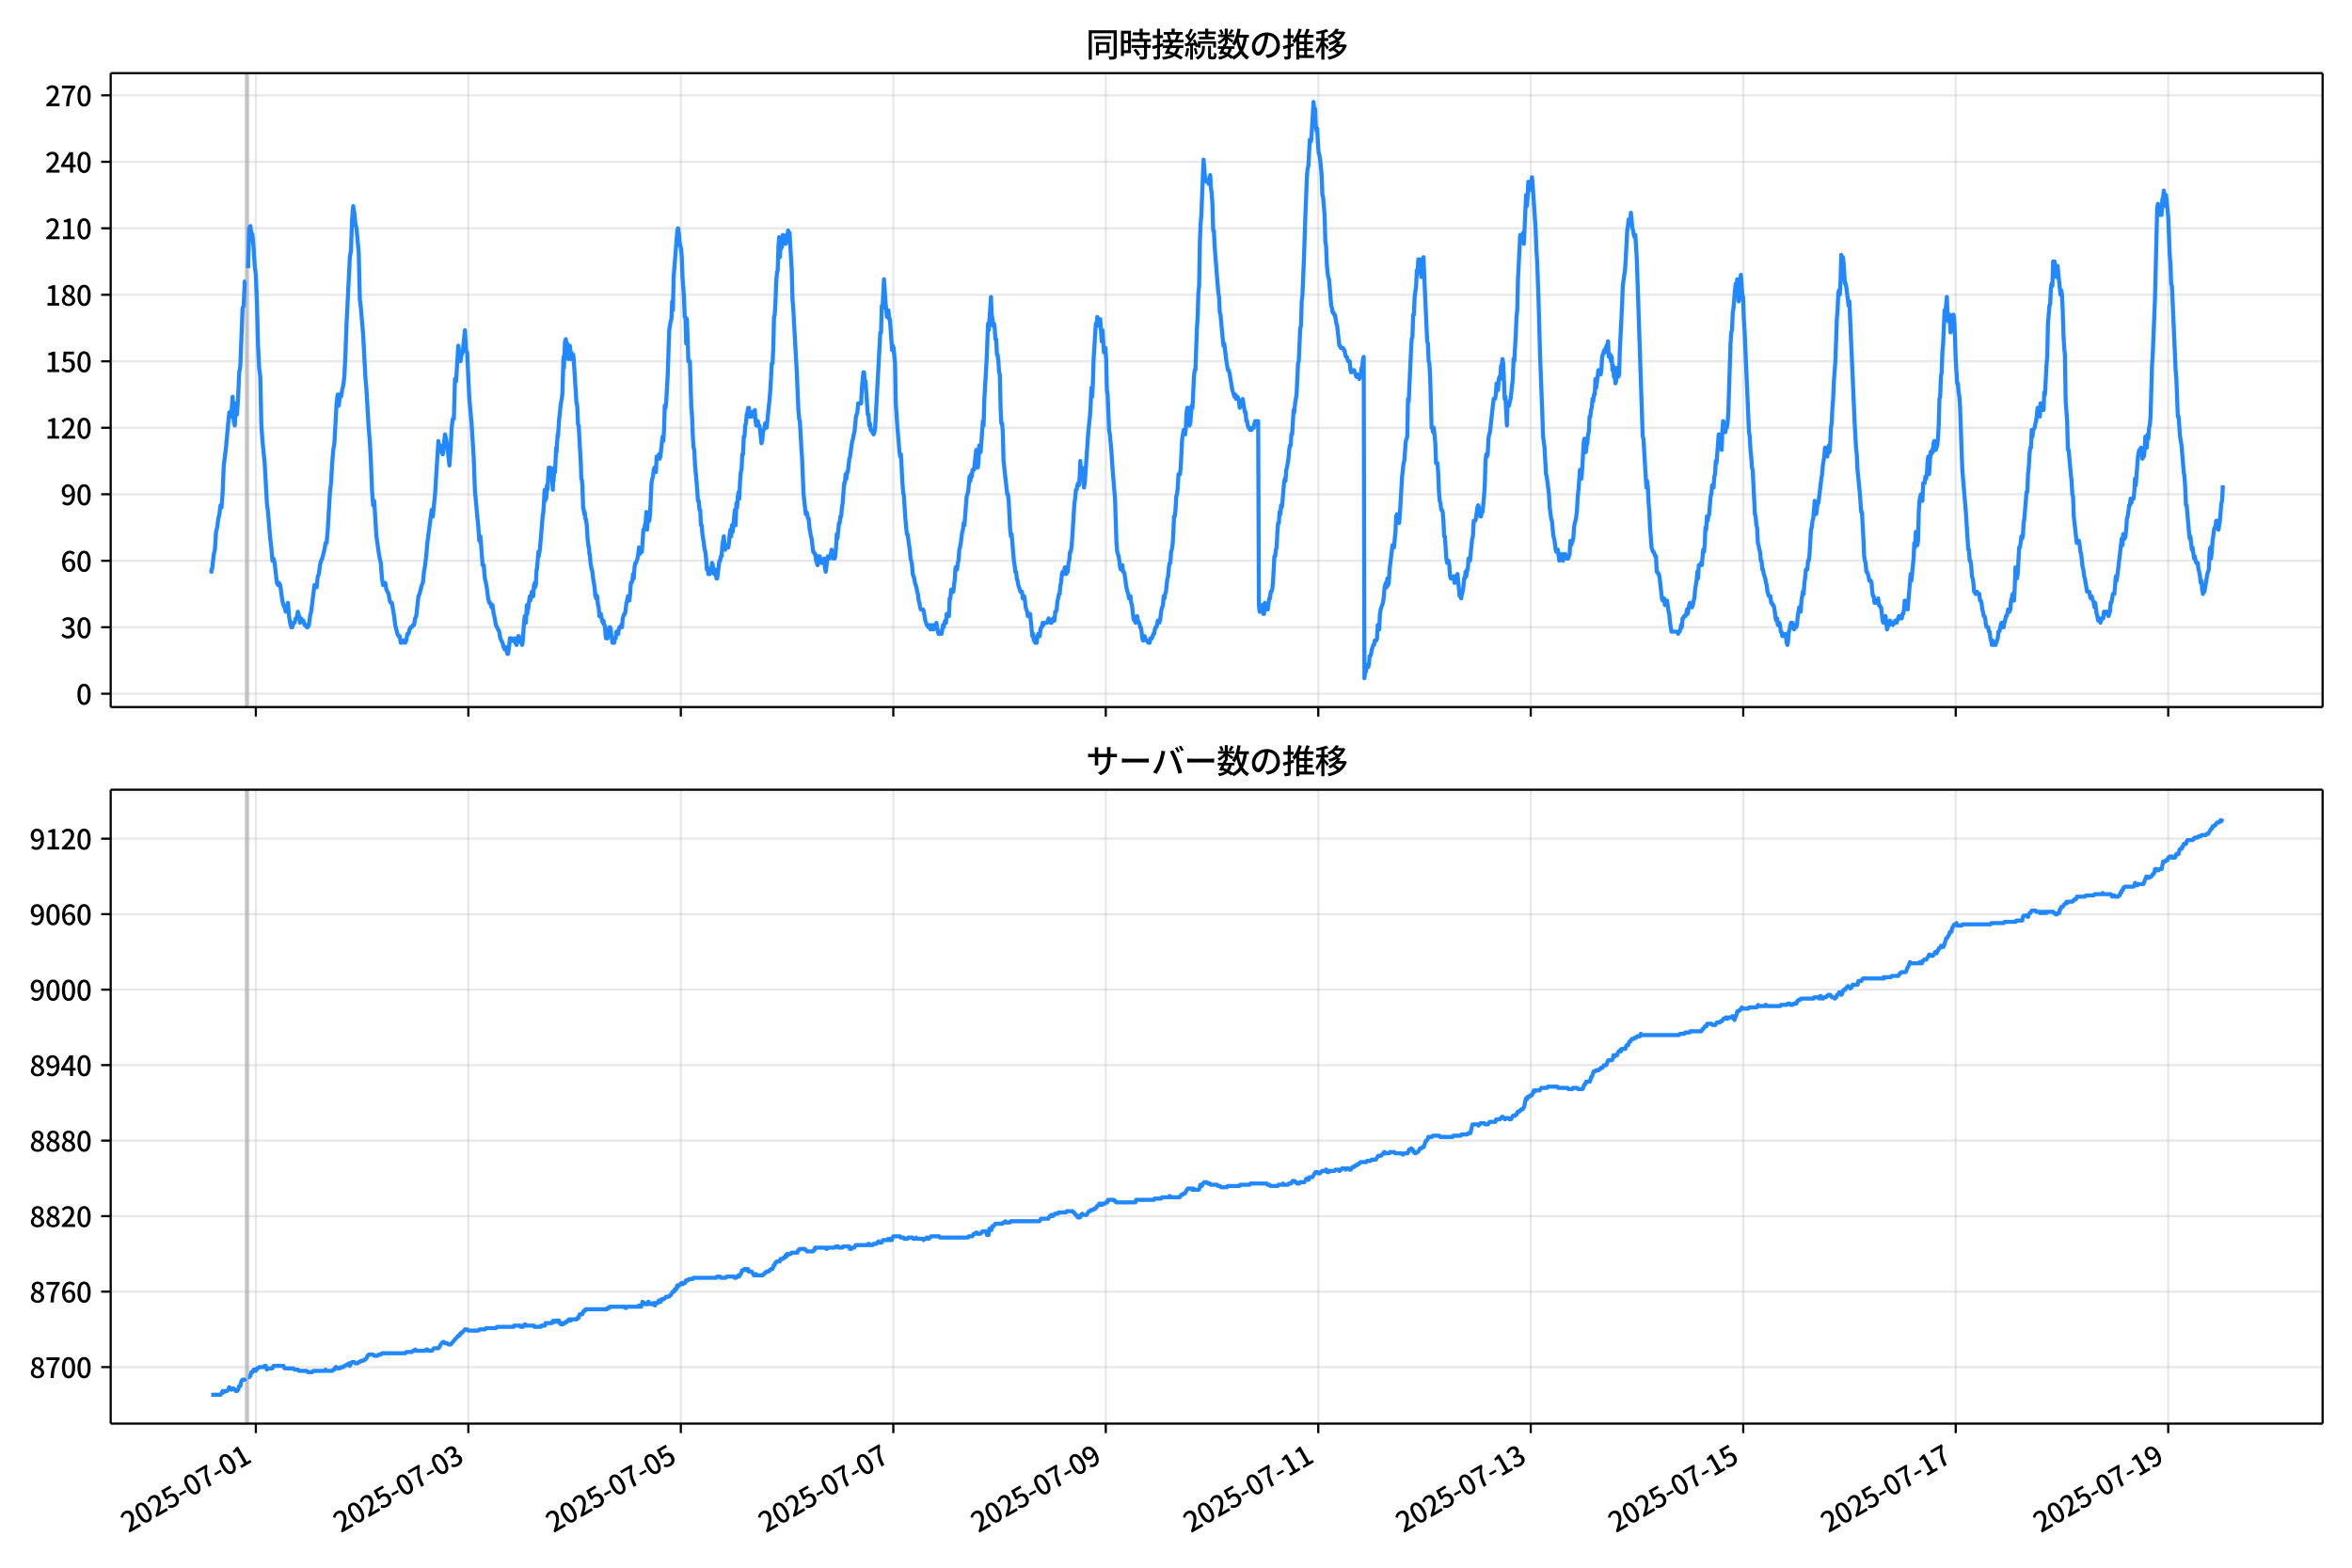 <!DOCTYPE svg  PUBLIC '-//W3C//DTD SVG 1.1//EN'  'http://www.w3.org/Graphics/SVG/1.1/DTD/svg11.dtd'>
<svg version="1.1" viewBox="0 0 864 576" xmlns="http://www.w3.org/2000/svg" xmlns:xlink="http://www.w3.org/1999/xlink">
 <defs>
  <style type="text/css">*{stroke-linejoin: round; stroke-linecap: butt}</style>
 </defs>
 <g id="aa">
  <g id="ab">
   <path d="m0 576h864v-576h-864z" fill="#fff"/>
  </g>
  <g id="ac">
   <g id="ad">
    <path d="m40.66 259.78h812.54v-232.9h-812.54z" fill="#fff"/>
   </g>
   <g id="ae">
    <path d="m90.328 259.78h.813v-232.9h-.813z" clip-path="url(#c)" fill="#808080" opacity=".3" stroke="#808080"/>
   </g>
   <g id="af">
    <g id="ag">
     <g id="ah">
      <path d="m93.987 259.78v-232.9" clip-path="url(#c)" fill="none" stroke="#b0b0b0" stroke-linecap="square" stroke-opacity=".3" stroke-width=".8"/>
     </g>
     <g id="ai">
      <defs>
       <path id="e" d="m0 0v3.5" stroke="#000" stroke-width=".8"/>
      </defs>
      <use x="93.987" y="259.778" stroke="#000000" stroke-width=".8" xlink:href="#e"/>
     </g>
    </g>
    <g id="aj">
     <g id="ak">
      <path d="m172.04 259.78v-232.9" clip-path="url(#c)" fill="none" stroke="#b0b0b0" stroke-linecap="square" stroke-opacity=".3" stroke-width=".8"/>
     </g>
     <g id="al">
      <use x="172.042" y="259.778" stroke="#000000" stroke-width=".8" xlink:href="#e"/>
     </g>
    </g>
    <g id="am">
     <g id="an">
      <path d="m250.1 259.78v-232.9" clip-path="url(#c)" fill="none" stroke="#b0b0b0" stroke-linecap="square" stroke-opacity=".3" stroke-width=".8"/>
     </g>
     <g id="ao">
      <use x="250.097" y="259.778" stroke="#000000" stroke-width=".8" xlink:href="#e"/>
     </g>
    </g>
    <g id="ap">
     <g id="aq">
      <path d="m328.15 259.78v-232.9" clip-path="url(#c)" fill="none" stroke="#b0b0b0" stroke-linecap="square" stroke-opacity=".3" stroke-width=".8"/>
     </g>
     <g id="ar">
      <use x="328.152" y="259.778" stroke="#000000" stroke-width=".8" xlink:href="#e"/>
     </g>
    </g>
    <g id="as">
     <g id="at">
      <path d="m406.21 259.78v-232.9" clip-path="url(#c)" fill="none" stroke="#b0b0b0" stroke-linecap="square" stroke-opacity=".3" stroke-width=".8"/>
     </g>
     <g id="au">
      <use x="406.207" y="259.778" stroke="#000000" stroke-width=".8" xlink:href="#e"/>
     </g>
    </g>
    <g id="av">
     <g id="aw">
      <path d="m484.26 259.78v-232.9" clip-path="url(#c)" fill="none" stroke="#b0b0b0" stroke-linecap="square" stroke-opacity=".3" stroke-width=".8"/>
     </g>
     <g id="ax">
      <use x="484.262" y="259.778" stroke="#000000" stroke-width=".8" xlink:href="#e"/>
     </g>
    </g>
    <g id="ay">
     <g id="az">
      <path d="m562.32 259.78v-232.9" clip-path="url(#c)" fill="none" stroke="#b0b0b0" stroke-linecap="square" stroke-opacity=".3" stroke-width=".8"/>
     </g>
     <g id="ba">
      <use x="562.317" y="259.778" stroke="#000000" stroke-width=".8" xlink:href="#e"/>
     </g>
    </g>
    <g id="bb">
     <g id="bc">
      <path d="m640.37 259.78v-232.9" clip-path="url(#c)" fill="none" stroke="#b0b0b0" stroke-linecap="square" stroke-opacity=".3" stroke-width=".8"/>
     </g>
     <g id="bd">
      <use x="640.372" y="259.778" stroke="#000000" stroke-width=".8" xlink:href="#e"/>
     </g>
    </g>
    <g id="be">
     <g id="bf">
      <path d="m718.43 259.78v-232.9" clip-path="url(#c)" fill="none" stroke="#b0b0b0" stroke-linecap="square" stroke-opacity=".3" stroke-width=".8"/>
     </g>
     <g id="bg">
      <use x="718.427" y="259.778" stroke="#000000" stroke-width=".8" xlink:href="#e"/>
     </g>
    </g>
    <g id="bh">
     <g id="bi">
      <path d="m796.48 259.78v-232.9" clip-path="url(#c)" fill="none" stroke="#b0b0b0" stroke-linecap="square" stroke-opacity=".3" stroke-width=".8"/>
     </g>
     <g id="bj">
      <use x="796.482" y="259.778" stroke="#000000" stroke-width=".8" xlink:href="#e"/>
     </g>
    </g>
   </g>
   <g id="bk">
    <g id="bl">
     <g id="bm">
      <path d="m40.66 254.89h812.54" clip-path="url(#c)" fill="none" stroke="#b0b0b0" stroke-linecap="square" stroke-opacity=".3" stroke-width=".8"/>
     </g>
     <g id="bn">
      <defs>
       <path id="g" d="m0 0h-3.5" stroke="#000" stroke-width=".8"/>
      </defs>
      <use x="40.66" y="254.892" stroke="#000000" stroke-width=".8" xlink:href="#g"/>
     </g>
     <g id="bo">
      <!-- 0 -->
      <g transform="translate(27.96 258.88) scale(.1 -.1)">
       <defs>
        <path id="a" transform="scale(.016)" d="m1830-90q-460 0-806 275-346 276-535 823-188 547-188 1366 0 820 188 1357 189 538 535 803 346 266 806 266 461 0 800-269 340-269 528-803 189-534 189-1354 0-819-189-1366-188-547-528-823-339-275-800-275zm0 589q237 0 422 185 186 186 288 599 103 413 103 1091 0 679-103 1082-102 403-288 582-185 180-422 180-236 0-422-180-186-179-292-582-105-403-105-1082 0-678 105-1091 106-413 292-599 186-185 422-185z"/>
       </defs>
       <use xlink:href="#a"/>
      </g>
     </g>
    </g>
    <g id="bp">
     <g id="bq">
      <path d="m40.66 230.46h812.54" clip-path="url(#c)" fill="none" stroke="#b0b0b0" stroke-linecap="square" stroke-opacity=".3" stroke-width=".8"/>
     </g>
     <g id="br">
      <use x="40.66" y="230.462" stroke="#000000" stroke-width=".8" xlink:href="#g"/>
     </g>
     <g id="bs">
      <!-- 30 -->
      <g transform="translate(22.26 234.45) scale(.1 -.1)">
       <defs>
        <path id="n" transform="scale(.016)" d="m1715-90q-371 0-656 90t-503 240q-217 150-377 323l359 474q211-205 479-359 269-153 634-153 269 0 467 92 199 93 311 266t112 423q0 256-125 451t-429 300q-304 106-835 106v551q467 0 732 105 266 106 384 291 119 186 119 423 0 307-192 489-192 183-531 183-269 0-503-119-233-118-438-316l-384 460q282 256 614 413 333 157 737 157 422 0 748-144 327-144 512-413 186-269 186-659 0-403-221-685-221-281-592-422v-26q269-70 490-227t349-400 128-557q0-422-215-726-214-304-573-468-358-163-787-163z"/>
       </defs>
       <use xlink:href="#n"/>
       <use transform="translate(57)" xlink:href="#a"/>
      </g>
     </g>
    </g>
    <g id="bt">
     <g id="bu">
      <path d="m40.66 206.03h812.54" clip-path="url(#c)" fill="none" stroke="#b0b0b0" stroke-linecap="square" stroke-opacity=".3" stroke-width=".8"/>
     </g>
     <g id="bv">
      <use x="40.66" y="206.032" stroke="#000000" stroke-width=".8" xlink:href="#g"/>
     </g>
     <g id="bw">
      <!-- 60 -->
      <g transform="translate(22.26 210.02) scale(.1 -.1)">
       <defs>
        <path id="m" transform="scale(.016)" d="m1971-90q-339 0-634 144-294 144-518 435-224 292-352 733-128 442-128 1044 0 678 147 1161 148 483 397 784 250 301 570 445t665 144q397 0 688-147 292-147 490-359l-403-448q-128 154-327 253-198 99-409 99-307 0-567-182-259-182-413-605-153-422-153-1145 0-608 115-1002t326-589q212-195 493-195 212 0 375 121 163 122 259 343t96 522q0 300-90 511-89 212-259 320-169 109-419 109-211 0-451-134t-458-461l-25 538q134 192 313 323t374 201q196 71 375 71 397 0 694-163 298-163 467-490 170-326 170-825 0-468-195-817-195-348-512-544-317-195-701-195z"/>
       </defs>
       <use xlink:href="#m"/>
       <use transform="translate(57)" xlink:href="#a"/>
      </g>
     </g>
    </g>
    <g id="bx">
     <g id="by">
      <path d="m40.66 181.6h812.54" clip-path="url(#c)" fill="none" stroke="#b0b0b0" stroke-linecap="square" stroke-opacity=".3" stroke-width=".8"/>
     </g>
     <g id="bz">
      <use x="40.66" y="181.602" stroke="#000000" stroke-width=".8" xlink:href="#g"/>
     </g>
     <g id="ca">
      <!-- 90 -->
      <g transform="translate(22.26 185.59) scale(.1 -.1)">
       <defs>
        <path id="l" transform="scale(.016)" d="m1562-90q-410 0-708 150-297 151-502 356l403 461q141-160 346-256t422-96q224 0 425 102 202 103 352 333 151 230 237 614 87 384 87 941 0 589-115 970t-323 563-496 182q-205 0-372-118-166-118-262-336t-96-525q0-301 86-512 87-211 259-323 173-112 417-112 224 0 460 141 237 141 448 461l32-544q-134-180-313-314t-371-208-384-74q-391 0-689 166-297 167-467 496-169 330-169 823 0 467 195 816t515 541 698 192q339 0 636-138 298-137 519-419 221-281 349-710t128-1018q0-691-141-1187t-391-807q-249-310-563-461-313-150-652-150z"/>
       </defs>
       <use xlink:href="#l"/>
       <use transform="translate(57)" xlink:href="#a"/>
      </g>
     </g>
    </g>
    <g id="cb">
     <g id="cc">
      <path d="m40.66 157.17h812.54" clip-path="url(#c)" fill="none" stroke="#b0b0b0" stroke-linecap="square" stroke-opacity=".3" stroke-width=".8"/>
     </g>
     <g id="cd">
      <use x="40.66" y="157.172" stroke="#000000" stroke-width=".8" xlink:href="#g"/>
     </g>
     <g id="ce">
      <!-- 120 -->
      <g transform="translate(16.56 161.16) scale(.1 -.1)">
       <defs>
        <path id="j" transform="scale(.016)" d="m544 0v608h1037v3277h-845v467q333 58 579 147 247 90 451 218h557v-4109h915v-608h-2694z"/>
        <path id="b" transform="scale(.016)" d="m282 0v429q697 621 1164 1136 468 515 701 956 234 442 234 826 0 256-87 451-86 196-262 301-176 106-445 106-275 0-506-151-230-150-422-368l-416 410q301 333 637 518 336 186 803 186 429 0 749-176t496-493 176-745q0-455-224-919t-615-935q-390-470-889-950 186 20 394 36t374 16h1184v-634h-3046z"/>
       </defs>
       <use xlink:href="#j"/>
       <use transform="translate(57)" xlink:href="#b"/>
       <use transform="translate(114)" xlink:href="#a"/>
      </g>
     </g>
    </g>
    <g id="cf">
     <g id="cg">
      <path d="m40.66 132.74h812.54" clip-path="url(#c)" fill="none" stroke="#b0b0b0" stroke-linecap="square" stroke-opacity=".3" stroke-width=".8"/>
     </g>
     <g id="ch">
      <use x="40.66" y="132.743" stroke="#000000" stroke-width=".8" xlink:href="#g"/>
     </g>
     <g id="ci">
      <!-- 150 -->
      <g transform="translate(16.56 136.73) scale(.1 -.1)">
       <defs>
        <path id="i" transform="scale(.016)" d="m1715-90q-365 0-653 90t-506 237q-217 147-383 307l352 480q134-134 294-246t361-183q202-70 452-70 262 0 473 118 212 119 333 346 122 227 122 541 0 460-247 716-246 256-649 256-224 0-384-64t-365-198l-365 237 141 2240h2387v-627h-1747l-109-1204q154 77 307 118 154 42 340 42 397 0 723-160t518-490q192-329 192-847 0-519-224-887t-586-560q-361-192-777-192z"/>
       </defs>
       <use xlink:href="#j"/>
       <use transform="translate(57)" xlink:href="#i"/>
       <use transform="translate(114)" xlink:href="#a"/>
      </g>
     </g>
    </g>
    <g id="cj">
     <g id="ck">
      <path d="m40.66 108.31h812.54" clip-path="url(#c)" fill="none" stroke="#b0b0b0" stroke-linecap="square" stroke-opacity=".3" stroke-width=".8"/>
     </g>
     <g id="cl">
      <use x="40.66" y="108.313" stroke="#000000" stroke-width=".8" xlink:href="#g"/>
     </g>
     <g id="cm">
      <!-- 180 -->
      <g transform="translate(16.56 112.3) scale(.1 -.1)">
       <defs>
        <path id="k" transform="scale(.016)" d="m1830-90q-441 0-787 163-345 164-547 448-202 285-202 650 0 314 122 557t314 419 403 291v32q-256 186-442 458-185 272-185 643 0 365 176 640t480 425q304 151 694 151 410 0 704-160t457-439q164-278 164-649 0-237-96-448t-234-381q-137-169-291-278v-32q218-115 397-285 179-169 288-406t109-557q0-346-189-628-189-281-532-448-342-166-803-166zm314 2708q205 198 310 419 106 221 106 464 0 211-83 384t-247 272q-163 99-393 99-288 0-480-183-192-182-192-502 0-256 134-429 135-172 359-294t486-230zm-294-2170q236 0 418 89 183 90 285 253 103 164 103 388 0 211-90 367-89 157-246 272-157 116-368 215t-454 195q-244-173-398-426-153-252-153-553 0-237 118-416 119-179 324-282 205-102 461-102z"/>
       </defs>
       <use xlink:href="#j"/>
       <use transform="translate(57)" xlink:href="#k"/>
       <use transform="translate(114)" xlink:href="#a"/>
      </g>
     </g>
    </g>
    <g id="cn">
     <g id="co">
      <path d="m40.66 83.883h812.54" clip-path="url(#c)" fill="none" stroke="#b0b0b0" stroke-linecap="square" stroke-opacity=".3" stroke-width=".8"/>
     </g>
     <g id="cp">
      <use x="40.66" y="83.883" stroke="#000000" stroke-width=".8" xlink:href="#g"/>
     </g>
     <g id="cq">
      <!-- 210 -->
      <g transform="translate(16.56 87.868) scale(.1 -.1)">
       <use xlink:href="#b"/>
       <use transform="translate(57)" xlink:href="#j"/>
       <use transform="translate(114)" xlink:href="#a"/>
      </g>
     </g>
    </g>
    <g id="cr">
     <g id="cs">
      <path d="m40.66 59.453h812.54" clip-path="url(#c)" fill="none" stroke="#b0b0b0" stroke-linecap="square" stroke-opacity=".3" stroke-width=".8"/>
     </g>
     <g id="ct">
      <use x="40.66" y="59.453" stroke="#000000" stroke-width=".8" xlink:href="#g"/>
     </g>
     <g id="cu">
      <!-- 240 -->
      <g transform="translate(16.56 63.438) scale(.1 -.1)">
       <defs>
        <path id="r" transform="scale(.016)" d="m2170 0v3072q0 192 12 457 13 266 20 458h-26q-90-179-183-365-92-185-195-364l-921-1415h2579v-576h-3328v493l1875 2957h858v-4717h-691z"/>
       </defs>
       <use xlink:href="#b"/>
       <use transform="translate(57)" xlink:href="#r"/>
       <use transform="translate(114)" xlink:href="#a"/>
      </g>
     </g>
    </g>
    <g id="cv">
     <g id="cw">
      <path d="m40.66 35.023h812.54" clip-path="url(#c)" fill="none" stroke="#b0b0b0" stroke-linecap="square" stroke-opacity=".3" stroke-width=".8"/>
     </g>
     <g id="cx">
      <use x="40.66" y="35.023" stroke="#000000" stroke-width=".8" xlink:href="#g"/>
     </g>
     <g id="cy">
      <!-- 270 -->
      <g transform="translate(16.56 39.008) scale(.1 -.1)">
       <defs>
        <path id="h" transform="scale(.016)" d="m1235 0q32 646 109 1187t224 1024 384 941 576 938h-2208v627h3027v-455q-409-512-665-989-256-476-397-969t-205-1053-90-1251h-755z"/>
       </defs>
       <use xlink:href="#b"/>
       <use transform="translate(57)" xlink:href="#h"/>
       <use transform="translate(114)" xlink:href="#a"/>
      </g>
     </g>
    </g>
   </g>
   <g id="cz">
    <path d="m77.594 209.29.077.814.068-.814.282-.814.144-1.629.384-3.257.406-1.629.408-6.515.406-1.629.421-3.257.405-1.629.407-3.257.383.814.407-5.7.407-9.772.813-6.515.813-8.958.407-4.072.407 1.629.407-1.629.407-5.7.407 8.958.407 1.629.407-8.143.407 4.072.407-6.515.407-8.958.407-2.443.813-21.173.407-.814.407-8.958h.407m.813-4.886.407-14.658.407-.814.407 2.443.407.814.407 4.886.407 6.515.407 3.257.407 10.586.407 15.472.407 8.143.407 3.257.407 17.915.407 5.7.813 8.143.813 14.658.407 3.257.813 9.772.407 3.257.407 4.886.407-.814.407 1.629.813 7.329.407.814.407-.814.407.814.813 5.7.407 1.629.407.814.407 1.629.407-.814.407-2.443.407 4.886.407 2.443.407 1.629h.407l.407-1.629h.407l.407-1.629h.407l.407-2.443.407 1.629.407 2.443.407-1.629.407.814h.407l.407 1.629h.407l.407.814h.407l.407-.814.407-3.257.407-1.629 1.22-9.772.407.814h.407l.407-4.072.407-.814.407-3.257.407-1.629.407-.814.813-3.257.407-2.443h.407l.407-4.886.813-13.844.407-3.257.407-7.329.407-4.886.407-2.443.813-14.658.407-3.257.407 4.072.407-4.072.407.814.407-2.443.407-1.629.407-3.257.407-8.143.407-11.401 1.22-24.43.407-2.443.407-11.401.407-4.886.407 2.443.407 4.072.407 1.629.813 8.958.407 17.101.407 3.257.813 9.772.813 15.472.407 4.886.813 13.844.407 4.886.407 7.329.407 10.586.407 5.7.407-1.629.813 13.029.813 5.7.407 2.443.407 1.629.407 5.7.407 2.443.407-.814h.407l.407 2.443.813 1.629.407 2.443.407.814h.407l.813 4.886.407 3.257.813 3.257.407.814h.407l.407 2.443h.407l.407-.814h.407l.407.814.407-.814.407-2.443h.407l.407-1.629.407-.814h.407l.407-.814h.407l.407-2.443.407-.814.813-7.329.407-.814.813-3.257.407-.814.407-4.072.407-2.443.407-3.257.407-4.886 1.626-12.215.407 2.443.813-8.143 1.22-19.544.407 3.257.407-1.629.407 2.443.407.814.813-7.329.407 1.629.407 2.443.813 7.329.407-5.7.407-8.143.407-3.257h.407l.407-14.658.407.814.813-13.029.407 4.072.407 1.629.407-2.443.407-.814.813-8.143.407 7.329.407.814.813 17.101.813 8.958.813 13.029.407 11.401.813 8.958.407 4.072.407 5.7.407-1.629.813 10.586h.407l.407 4.886.407 1.629.407 2.443.407 3.257.407 1.629h.407l.407 1.629.407-.814.407 3.257.407 1.629.407 2.443 1.22 2.443.407 2.443.813 1.629.407 1.629.407.814.407-.814.542 2.443h.271l.271-1.629.407-4.072h.271l.136.814.136-.814.136.814h.949l.136-.814.136 1.629h.136l.136-.814.271 1.629.136-.814h.136l.136-1.629.136.814.136-1.629h.136l.271 1.629h.542l.136.814h.136l.136.814.271-1.629.407-6.515.136-.814.136-1.629h.271l.136 2.443.407-6.515.136 3.257.136-1.629h.136l.136-.814.271-2.443.271-1.629.136 1.629.136-.814h.136l.136-.814.136-1.629h.271l.136 1.629h.136l.271-4.072h.136l.136-.814.136 1.629.136-1.629.136.814.271-5.7h.136l.542-6.515.136 1.629.136-1.629h.136l.136-.814 1.084-13.029h.136l.542-8.958.136 4.072.136-2.443h.136l.136 1.629.136-1.629.136-3.257.136 1.629.136-.814.407-7.329.271 1.629.136-1.629h.136l.136.814.136 2.443h.136l.136.814h.136l.271 4.072.136-4.072.136.814.271-4.886.271 1.629.407-8.958.136 1.629.407-6.515.136.814.407-6.515.136-.814.407-4.072.542-3.257.136-1.629.271-8.958.136-4.072.136 4.072.407-9.772.136.814.136-1.629.407 2.443.136-.814.407 5.7.136-4.886.271 2.443.136-2.443.136.814.136 4.072.271-2.443.136.814h.542l.136.814.271 4.072.813 13.029h.136l.136.814.271 6.515.136.814h.136l.813 14.658.136 4.886h.136l.136.814.136 1.629.271 8.143.136.814h.136l.136 1.629.136-.814.136.814.136 1.629h.136l.407 2.443.271 4.886.271 2.443.136.814h.136l.136 2.443h.136l.271 3.257.407 2.443h.136l.136.814.271 2.443.542 3.257.271 3.257.136-.814.136 1.629.136-.814h.271l.271 3.257h.136l.136.814.271 3.257h.271l.136-.814h.136l.407 2.443h.136l.136.814.136-.814h.136l.271 1.629h.136l.136.814.271 3.257.136.814h.271l.136-.814.136.814.271-2.443h.136l.271-1.629.136.814.136-.814.136.814h.136l.136 2.443h.136l.271 2.443h.678l.271-1.629h.271l.271-2.443h.271l.136.814h.271l.136-1.629h.136l.136-.814h.407l.271-.814.271.814.271-3.257.542-1.629h.271l.271-1.629.271-2.443.271-.814.271-1.629.542 1.629.271-2.443.271-4.072h.271l.271-.814.271-2.443.271 1.629.271-4.072.271-1.629h.271l.542-1.629.271-1.629.271-2.443.271 2.443.271-1.629.271.814h.271l.542-8.143h.271l.271-1.629.271-.814.271-4.072.271 6.515.271-3.257h.542l.271-2.443.542-11.401.271-1.629.271-.814.271-2.443.271-.814.542 1.629.271-5.7.271.814h.271l.271-1.629.271 1.629.271-.814.813-7.329.271 1.629.271-4.072.271-8.958.271.814.271-2.443.542-9.772.542-16.287.542-3.257.271-.814.271-6.515.271 3.257.271-12.215 1.355-17.101.271-.814.271 1.629.271 3.257.271 1.629.271.814.271 3.257.271 7.329.542 7.329.271 7.329h.271l.271 9.772.271-8.958.542 15.472h.542l.542 17.101.271 3.257.271 7.329.271 4.072.271.814.271 5.7.542 5.7.542 7.329h.271l.271 3.257h.271l.271 5.7h.271l.271 3.257.271 1.629.542 4.072.271.814.271 2.443.271 4.072.271-.814.271 2.443h.542l.271-.814h.271l.271-3.257.271.814.542 3.257.271-1.629.542 3.257h.271l.813-6.515h.271l.271-1.629h.271l.271-4.072.542-3.257.271 3.257.271 1.629.542-1.629h.271l.271.814.271-1.629.271-3.257.271-1.629.271 2.443.271-4.072.271 2.443.813-8.143.271 5.7.271-8.143.271 1.629.271-4.072.271-1.629.271 2.443.271-6.515.271-3.257.271-.814.271-5.7h.271l.271-6.515h.271l.271-4.072.271-.814.271-3.257.271-.814.271-1.629h.271l.271 3.257.271-1.629.271 1.629.271-1.629h.542l.271 1.629.271-2.443.271 4.072.271 1.629h.271l.271-1.629.271 1.629h.271l.271 1.629.542 4.886.271-.814.271-3.257.542-1.629.271-1.629.542 1.629 1.084-10.586.271-3.257.542-9.772h.271l.271-5.7.271-11.401.271-.814.271-4.886.271-7.329.271-3.257.271-.814.271-8.958.271-3.257.271 7.329.271-5.7.271 2.443.271-.814.271-4.072.271 2.443.542-1.629.271 2.443.271-3.257.271 1.629.271-3.257.271.814h.271l.813 13.844.271 10.586.271 3.257 1.355 24.43.542 13.029.271 3.257.271.814.542 9.772.271 4.072.542 13.029.813 7.329.271-.814.271.814.271 1.629h.271l.271 3.257.542 3.257.271.814.542 4.886h.271l.271.814h.271l.271 2.443.542 1.629.271-3.257.271.814.271-.814.271 1.629.271.814.271-.814h.542l.271-.814.271 3.257.271 1.629.542-4.072.271-1.629h.271l.271.814.542-1.629.271-1.629.542 3.257.271-1.629.271 1.629.271-.814.271-3.257.271-4.886.271 1.629.542-5.7h.271l.271-2.443h.271l.271-3.257.271-1.629.542-7.329h.271l.271-3.257.271 1.629.271-2.443h.271l.542-4.886.271-.814.542-4.072.271-1.629.271-.814.271-1.629.271-.814.542-5.7.542-1.629.271-3.257h1.084l.271-5.7.542-5.7h.271l.271 4.072.271-.814.813 12.215h.271l.271 4.072.271-.814.271 2.443h.271l.271.814h.271l.271.814.271-.814.271-1.629 1.897-35.016h.271l.271-9.772.271.814.542-10.586.542 8.143.542 5.7.271-.814.271-1.629.271 3.257h.271l.813 11.401.271-1.629.271.814.542 5.7.271 14.658.542 8.143.813 9.772.271 1.629.271-.814.542 10.586.271 3.257.271 1.629.542 8.143.542 5.7h.271l.542 4.072.271 1.629.271 3.257.271.814.271 1.629.271 3.257.542 1.629.271 1.629.542 1.629.271 1.629.271.814.271 2.443.271.814.271 1.629.271.814h.813l.271.814.542 3.257.542 1.629h.271l.271.814h.271l.271-.814.271 1.629.271-.814h.271l.271-.814.271 1.629.542-1.629.271.814.271-1.629.542 3.257.271.814h.271l.271-.814h.271l.271.814.542-3.257.271.814.271-1.629.271-.814.271.814.271-3.257.271.814h.542l.271-6.515h.271l.271-3.257.271.814h.542l.542-4.886.271-4.072h.271l.271.814.271-2.443.271-.814.271-4.072.271-.814.271-1.629.542-4.072.271-.814.271-2.443.271.814.813-10.586.542-1.629.542-5.7.271 1.629.271-2.443.271.814.271-2.443h.542l.813-7.329.271 2.443.271 4.072.271-1.629.271-6.515.271 2.443h.271l.813-11.401.271 1.629.271-9.772.813-13.844.542-13.844.271 2.443.813-12.215.271 6.515.271 1.629.271 2.443.271-.814.271 1.629.271 4.072h.271l.271 5.7h.271l.271 2.443.271 4.072.271.814.271 12.215.271 5.7h.271l.271 3.257.271 10.586 1.355 12.215h.271l.271 2.443.542 10.586.271 2.443.271-.814.813 9.772.271 1.629.271 2.443h.271l.271 2.443.271.814.271 1.629.813 2.443h.542l.271 2.443.271-.814h.271l.271 1.629.271 2.443.542 1.629.271 1.629h.271l.271-.814h.271l.813 8.143.271-.814.271 2.443h.271l.271.814h.542l.271-2.443.271-.814.271.814h.271l.271-2.443.271-.814h.271l.271-1.629.271.814.271-.814h1.084l.542-1.629.271.814h.271l.271.814h.271l.542-1.629h.271l.271.814.271-3.257h.271l.271-.814.271-3.257.271-.814.271-1.629h.271l.271-3.257.271-.814.271-3.257.271-.814.271.814.271-.814.271-1.629h.271l.271 2.443.271-1.629.271.814.271-3.257.271-.814.271-3.257h.271l.271-1.629.271-3.257.813-13.029.271-1.629.271-3.257h.271l.271-1.629.271-.814.271.814.271-2.443.271-6.515.271 4.886.271-2.443.271 1.629.542 5.7.271-1.629 1.355-19.544.542-4.886.271-4.072.271-6.515.271 3.257.271-4.886.271-8.958.813-13.029.271.814.271-3.257.271 3.257.271-2.443.271.814.271-.814.542 8.143.271-4.072.542 8.143.271-1.629h.271l.271 4.072.271 11.401.271 1.629.542 13.029.271 1.629.542 5.7.542 8.143.813 9.772.542 16.287.271 3.257.542 1.629.542 4.072.271.814h.271l.271-1.629.271 2.443h.271l.271.814.542 4.072.271 1.629.542 1.629.271 1.629h.271l.271-.814.271 2.443.271.814.542 4.886.271.814.271-.814.271 1.629.271-1.629.271-.814.271 1.629.271.814h.271l.271 1.629h.271l.271 1.629.271 2.443.271.814.542-1.629.542 1.629h.542l.271.814h.542l.271-1.629h.542l.542-1.629h.271l.271-1.629.271-.814h.271l.271-.814.271-1.629h.271l.271.814.271-.814.542-4.072.542-1.629.271-3.257.271.814.271-1.629.271-.814.542-4.886.271-.814.271-3.257.271-1.629h.271l.271-4.072.271-.814.271-1.629.271-4.072.271-6.515h.271l.271-2.443.271-4.886.271-.814.271-2.443.271-4.886h.542l.271-2.443.542-10.586.542-3.257h.271l.271 1.629.271-2.443.271-5.7.271-1.629h.271l.542 6.515.271-.814.542-6.515.271.814.542-11.401.271-2.443h.271l.542-15.472.271-4.072.271-8.958.271-2.443.271-16.287.271-6.515.271-3.257.813-20.358.542 6.515.542 1.629.271-.814h.271l.271 1.629.542-3.257.271 4.886.271 1.629.271 4.072.271 9.772h.271l.271 5.7.813 10.586.542 6.515.271 1.629.271 5.7.271.814.813 8.958.271 2.443.271-.814.813 6.515.542 3.257h.271l.271.814 1.084 6.515.813 2.443.271-.814.271 1.629.271-.814h.271l.542 1.629.271 2.443.271-1.629.271.814.271-.814.271-1.629.813 4.886h.271l.271 3.257h.271l.271 1.629.271.814h.271l.271.814h.542l.271-.814h.542l.271-1.629.271-.814h.271l.271.814.271-.814h.271l.271 67.589.271 2.443h.271l.271-1.629.271-.814.271 2.443.271.814h.271l.271-4.072.271.814.271 1.629.271-.814.271.814.542-4.072h.271l.271-2.443h.271l.271-.814.271-2.443.542-9.772h.271l.271-2.443.271-.814.271-5.7.271-3.257h.271l.271-4.072.271.814.271-3.257.271.814.271-2.443.542-6.515.271-1.629.271.814.271-4.072.271-.814.542-3.257.271-3.257.271-1.629h.271l.271-4.072h.271l.542-8.958.271.814.271-3.257.542-3.257.542-11.401.271-.814.542-12.215.271-.814.271-8.958.271-2.443.542-13.029.542-16.287.542-13.844.271-3.257.271-.814.542-9.772.271.814.271-.814.813-13.844.271 3.257.271-.814.271 5.7.271 2.443.271-.814.271 5.7.271 3.257.271.814.271 1.629.542 5.7.271 7.329.271.814.542 6.515.271 9.772.271 1.629.271 6.515.271 3.257.271 1.629.271.814.542 6.515.271 3.257.271.814.271 1.629h.271l.271.814h.271l.542 3.257.271.814.813 7.329h.271l.271.814h.813l.271.814h.271l.271 1.629.271.814h.271l.542 1.629h.542l.271 3.257.271.814.271-.814h.813l.813 2.443.271-.814h.271l.542 1.629.542-1.629.271-2.443h.271l.271-3.257.271-.814.271 118.08.271-2.443h.271l.271-1.629.271-.814.271.814.271-.814.271-3.257h.271l.271-.814.271-1.629.542-1.629h.271l.271-1.629h.542l.271-.814.271-4.886h.271l.271 1.629.271-5.7.271-1.629.813-2.443.271-1.629.271-3.257.271-1.629.271-.814.271 1.629.271-3.257.271 2.443.271-.814.271-4.886 1.084-8.958h.271l.271.814.542-5.7.271-5.7.271-.814.271 2.443.271-.814.271 1.629.271-3.257.813-13.844.542-4.886.271-.814.542-7.329.542-1.629.271-13.844.271.814.813-17.915.271-4.886.271-.814.271-8.143h.271l.271-6.515.542-4.072.271-5.7.271.814.271-4.886.271.814.271-.814.542 6.515.271-4.072h.271l.271-3.257.542 13.029.813 17.915.271.814.271 6.515.271.814.271 4.886.542 18.73h.271l.271 1.629.271-1.629.542 5.7.271 7.329h.542l.271 4.072.271 6.515.271 3.257.271.814.271 2.443h.271l.271.814.271 3.257.271 5.7h.271l.542 8.143.271 1.629h.271l.271-.814.271 1.629.271 4.072.271.814h.813l.271-.814.271 2.443.271-.814h.271l.271-1.629.271-.814.813 8.143h.271l.271.814.271-1.629.271-.814.271-1.629.271-3.257h.271l.271-2.443.271 1.629.271-2.443h.271l.271-4.072.271.814h.271l.542-5.7.271-2.443.271-.814.271-5.7h.542l.271-.814.542-4.072.271-.814.271.814.271 2.443.271.814h.271l.271-1.629h.271l.542-5.7.271-4.072.271-8.958.271-2.443.271.814.271-.814.271-5.7.271-1.629.271-.814 1.355-12.215h.542l.271-1.629.271-4.072.271 1.629.271.814.271-4.072.271-.814.271.814.271-4.886h.271l.271-2.443.271 1.629.542 13.029.271-.814.542 10.586.271-8.143.271.814h.271l.271-1.629.271-.814.813-7.329.271-7.329.271.814.542-9.772.271-6.515.271-2.443.271-11.401.813-16.287h.271l.271 1.629.271-.814.271-1.629.271 4.072.813-17.915.271 4.072.271-3.257.271-5.7.271 3.257.813-2.443.271-2.443.271 3.257 1.084 16.287.271 7.329.271 4.072.542 15.472.542 19.544.813 21.173.271 8.143.542 4.072.542 9.772.271.814.813 6.515.271 4.886.542 4.072.271.814.542 5.7.271.814.271 1.629.271 2.443.271.814h.271l.271-.814.542 4.072.813-2.443.271 1.629.271.814.271-1.629.271-.814h.271l.542 1.629h.542l.542-1.629.271-4.886.271 1.629.813-2.443.271-4.072.271-1.629.271-.814.271-1.629.271-2.443.271-4.886.271-2.443.542-7.329.271 2.443.271.814.271-3.257.542-9.772.271-1.629h.271l.271 4.886.271-2.443.271-.814.271-3.257.271-.814.271-5.7h.271l.271-2.443.271-.814.271-3.257.271.814.271-2.443h.271l.271-5.7.271 3.257.813-6.515h.271l.271 1.629h.271l.271-1.629.271-4.886.813-2.443.271.814.271-1.629.271-.814h.271l.271-1.629.271 5.7.271-.814h.271l.271 2.443.271-1.629.271 4.886.271-1.629.271 4.072.271-.814.271 3.257.271-.814.271-4.886.271 3.257h.271l.271-.814.271-8.958.813-16.287.271-7.329.542-4.072.271-1.629.271-4.072.542-10.586.271-1.629.271-2.443h.271l.271 1.629.271-4.072.542 5.7.271.814.271 1.629.271.814.271-.814.542 8.958 2.168 65.146.271.814 1.084 17.915.271-2.443.271 2.443.271 5.7.271 3.257.271 5.7.542 7.329.542 1.629h.271l.542 1.629h.271l.271 5.7h.271l.271.814h.271l.271 1.629.813 7.329.271.814.271-.814h.271l.271 2.443.271-.814h.271l.271-.814.542 4.072.271.814.271 3.257.542 3.257h2.168l.271.814.271-.814h.271l.271-.814.271-1.629.271.814.271-3.257h.271l.271-.814h.542l.271-.814.271-1.629.271 1.629.542-3.257.271-.814.542 1.629h.271l.271-.814.271-1.629.271-.814.271-3.257.542-3.257.271-3.257.271 2.443.271-4.886h.542l.271-.814.271.814.542-5.7.271.814.271-2.443.271-6.515.271.814.271-4.886.271 1.629.271-1.629.271-.814.542-6.515.271-.814.271-3.257.271.814h.271l.271-4.072.271-.814.271-4.886.271.814.813-10.586.271 4.886.271-1.629.271.814.271 1.629.271-7.329.271-3.257.271.814.271 2.443.271.814.271-2.443.271.814.271-1.629.271-4.072.813-25.244.271-4.072.271-.814.271-6.515.271-1.629.542-6.515.271-2.443.271 3.257.271-4.886.542 8.143.271-.814.271-6.515.271-2.443.542 7.329.271.814.271 8.143.271 4.072 1.626 37.459.271 1.629.271 4.886.271 2.443.271 4.072.271.814.813 16.287.271.814.271 3.257.271.814.271 5.7.271.814.271 1.629.271.814.271 3.257h.271l.271 3.257h.271l.271 1.629.542 1.629.271 1.629.271.814.271 2.443.542 1.629h.542l.271 2.443h.271l.271.814h.271l.271.814.271 1.629.271 2.443.271.814.271-.814.271 2.443.271-.814h.271l.271.814.271 2.443h.271l.271 1.629h.813l.271-.814.271.814.271 2.443.271.814.271-1.629.271-3.257.271-.814.271-1.629.271-.814.271.814.271-.814.271.814.271 1.629.271-1.629h.271l.271.814.271-.814.271-3.257.542-3.257.271 1.629h.271l.271-4.072.542-3.257.271.814.271-4.072.271-1.629.271-3.257h.542l.271-3.257h.271l.271-2.443.542-8.958.271-.814.271-2.443.271-.814.542-6.515.271 3.257.271 1.629.542-4.072h.271l1.084-8.958.271-1.629.271-3.257.542-3.257.271-3.257.271.814.271 1.629.271.814.271-1.629.271-2.443.271 2.443.271-3.257.271-5.7.271-1.629.271-5.7.271-3.257.271-6.515.542-7.329.542-15.472.271-3.257.271-6.515.271-.814.271 1.629.271-4.886.271-9.772.271 2.443.271-1.629.271 1.629.542 8.143h.271l.271 1.629.813 6.515.271-1.629 1.897 43.974.542 9.772.271 2.443.271 5.7.813 8.143.542 7.329h.271l.542 9.772.271 6.515.271 1.629.271.814.271 3.257h.271l.542 1.629.271 1.629h.542l.271.814.271 3.257.271 1.629h.271l.271 2.443.271-.814.271.814h.542l.271-1.629.271 2.443h.271l.271.814h.271l.542 4.886.271.814h.271l.271-1.629.271-.814.542 4.886.542-1.629h.271l.271-1.629.271.814h.542l.271.814.271-.814h.271l.271-.814.271.814h.271l.813-2.443.271.814h.271l.271-.814.271.814.271-1.629h.271l.271-1.629.271-3.257 1.084 3.257 1.084-13.029.271 2.443.813-8.143.271-5.7.271 1.629.271-5.7.271 1.629.271 3.257.271-1.629.271-10.586.271-4.072.271-1.629.271-.814h.271l.271 2.443.271-6.515h.542l.271-2.443.271.814.271-1.629.271-4.886.271-1.629.271 6.515.542-8.143.271.814.271-1.629.271.814.271-3.257.271-.814.271 3.257h.271l.542-1.629.271-2.443.271-4.886.271-9.772.271-.814.271-7.329.271-1.629.271-7.329.271-3.257.542-12.215.271 1.629.542-6.515.271 6.515.271 2.443h.271l.271-2.443.271 6.515.271-1.629.271.814.542-5.7.271 1.629.271 5.7.271 8.958.542 8.958h.271l.271 3.257.271 1.629.271 4.072.542 15.472.271 7.329 1.355 16.287.813 13.029h.271l.271 4.072h.271l.271 1.629.271 4.072.271.814.271 1.629.271 3.257h.271l.271.814h.271l.271-.814.271.814h.542l.271 2.443h.271l.271.814.271 2.443.271.814.271 1.629h.271l.271.814.271 2.443.271.814h.542l.271 1.629h.271l.271 2.443.271.814.271 1.629.271-1.629.271 1.629h.813l.813-2.443.271-2.443h.271l.271-.814.271-1.629.271-.814h.271l.271 1.629h.271l.271-1.629.271-.814.271-1.629h.271l.271-.814.271-1.629h.271l.271.814.271-.814.271-3.257.271-.814.271-1.629h.271l.271 2.443.271-4.886.271-7.329.271.814.271 3.257.271-1.629.542-9.772h.271l.271-1.629.271-2.443.271.814.271-.814.271-4.886.271-1.629.813-9.772h.271l.271-6.515.271-2.443.271-4.886.271-2.443h.271l.271-6.515.271 2.443.271-2.443.542-.814.271-1.629.271-.814.542-4.886h.271l.542 3.257.271-4.886.271.814h.271l.271 1.629h.271l.271-6.515.271.814.542-10.586.271-3.257.271-12.215.542-6.515.271-.814.271-5.7.271-1.629.271.814.271-8.958h.542l.542 5.7h.271l.271-4.072 1.084 10.586.271-1.629.271 1.629.271 5.7.271 8.958.271 4.886.271 2.443.271 17.101.542 7.329.271 10.586h.271l.813 8.958.271 2.443.271 4.886.271.814.271 7.329 1.084 9.772h.542l.271-.814.271 1.629.271 2.443.271.814.542 4.886.271.814.271 2.443.271.814.813 4.886h.813l.271 1.629.271.814.271-.814.813 2.443.271 1.629.271-1.629.542 4.072.271.814.271 1.629.271-.814h.271l.271 1.629.542-1.629h.542l.271-2.443.271.814.271-.814h.542l.542 1.629.542-1.629.271-3.257h.271l.542-3.257h.542l.542-6.515.271 1.629.271-1.629 1.626-13.844.271 2.443.271-4.072.542 1.629.271-.814.271-2.443.271-4.072.271-.814.271-1.629.271-2.443h.271l.271-2.443.271 1.629.271-1.629h.542l.271-2.443.271-4.886.271 2.443.813-10.586.271-1.629.271-.814.271 1.629.271-2.443.271.814.271 3.257.271-2.443.271 1.629.271-2.443.271-4.886.271.814.271 3.257.271-4.886.271 1.629.271-4.072.271-.814.271-3.257.542-18.73.271-4.072.813-20.358.813-33.387.271-1.629.542 4.072.271-1.629h.271l.271 1.629.271-5.7.271-.814.271-2.443.542 5.7.271-4.072.813 8.143.542 13.844.271 3.257.271 7.329.271.814 1.355 30.944.271 3.257.542 13.844h.271l.542 7.329.542 3.257.813 9.772.271 1.629.271 4.072.271 6.515h.271l.542 6.515.542 5.7.271-.814.542 4.886.271-.814.542 4.072.271-.814.271 1.629.271.814h.542l.271 2.443.271.814.271 1.629.271 2.443.271-.814.271 3.257.271 1.629.271-1.629.271.814 1.084-6.515.542-1.629.271-6.515.271-1.629.271 4.072.271-2.443.271-4.072.271-1.629.271-2.443.271-.814h.271l.271-2.443h.271l.271 2.443.271.814.542-3.257.542-6.515.271-.814.271-5.7v0" clip-path="url(#c)" fill="none" stroke="#28f" stroke-linecap="square" stroke-width="1.5"/>
   </g>
   <g id="da">
    <path d="m40.66 259.78v-232.9" fill="none" stroke="#000" stroke-linecap="square" stroke-width=".8"/>
   </g>
   <g id="db">
    <path d="m853.2 259.78v-232.9" fill="none" stroke="#000" stroke-linecap="square" stroke-width=".8"/>
   </g>
   <g id="dc">
    <path d="m40.66 259.78h812.54" fill="none" stroke="#000" stroke-linecap="square" stroke-width=".8"/>
   </g>
   <g id="dd">
    <path d="m40.66 26.88h812.54" fill="none" stroke="#000" stroke-linecap="square" stroke-width=".8"/>
   </g>
   <g id="de">
    <!-- 同時接続数の推移 -->
    <g transform="translate(398.93 20.88) scale(.12 -.12)">
     <defs>
      <path id="x" transform="scale(.016)" d="m1587 3936h3232v-518h-3232v518zm320-1114h557v-2534h-557v2534zm301 0h2291v-2086h-2291v512h1734v1069h-1734v505zm-1683 2260h5113v-570h-4524v-5056h-589v5626zm4768 0h595v-4896q0-250-67-397t-227-218q-160-77-426-96t-675-19q-13 83-45 192t-77 218q-45 108-89 185 281-13 527-13 247 0 330 0 83 7 118 42 36 35 36 112v4890z"/>
      <path id="v" transform="scale(.016)" d="m2714 4672h3238v-525h-3238v525zm-244-1235h3712v-538h-3712v538zm20-1184h3635v-531h-3635v531zm1523 3155h595v-2310h-595v2310zm832-2451h589v-2823q0-230-61-364-61-135-227-199-167-70-423-86t-633-16q-20 121-78 285-57 163-121 284 275-6 509-9t310-3q77 6 106 28 29 23 29 93v2810zm-2023-1677 487 282q153-160 313-352t294-381q135-189 206-343l-519-313q-64 153-189 348-124 196-278 394-154 199-314 365zm-2086 3718h1619v-4281h-1619v544h1056v3187h-1056v550zm32-1843h1293v-537h-1293v537zm-320 1843h563v-4832h-563v4832z"/>
      <path id="w" transform="scale(.016)" d="m3866 5408h614v-870h-614v870zm-1479-653h3597v-518h-3597v518zm-230-1485h4e3v-518h-4e3v518zm825 922 519 102q64-160 121-342 58-182 96-352 39-170 45-304l-544-128q-6 134-42 313-35 180-83 365-48 186-112 346zm1856 109 589-71q-96-275-202-557-105-281-195-486l-518 77q58 147 122 329 64 183 118 372t86 336zm-2643-2106h3943v-518h-3943v518zm1408 685 602-115q-167-371-362-784t-390-797-362-685l-525 179q160 288 346 666t368 784 323 752zm-659-2157 358 403q352-102 733-240 381-137 752-304 371-166 697-336 327-169 558-329l-384-461q-218 160-532 336-313 176-685 345-371 170-755 323-384 154-742 263zm1894 1114 583-71q-122-550-353-944-230-393-604-662t-922-435q-547-167-1296-269-25 128-93 269-67 141-137 230 678 64 1168 192t819 349q330 221 531 550 202 330 304 791zm-4684 217q396 90 953 240 557 151 1120 311l77-544q-525-154-1053-311-528-156-963-284l-134 588zm121 2093h1965v-563h-1965v563zm819 1248h576v-5229q0-236-51-374t-192-208q-141-77-355-99-214-23-541-16-13 115-64 288t-109 294q205-6 381-6t234 0q64 0 92 28 29 29 29 93v5229z"/>
      <path id="u" transform="scale(.016)" d="m4058 5408h595v-1798h-595v1798zm-1415-563h3443v-499h-3443v499zm231-992h3008v-499h-3008v499zm-224-877h3475v-1203h-531v729h-2432v-729h-512v1203zm1964-877h551v-1881q0-122 22-157 23-35 106-35 25 0 92 0 68 0 135 0t99 0q51 0 83 54t45 224 19 515q90-70 234-131t259-93q-19-429-83-662-64-234-183-326-118-93-316-93-39 0-103 0t-134 0-138 0q-67 0-99 0-237 0-365 64t-176 218q-48 153-48 422v1881zm-1164-6h550v-455q0-243-48-528-48-284-186-579-137-294-409-572-272-279-727-503-70 90-192 208-121 118-230 195 416 205 665 438 250 234 371 474 122 240 164 467 42 228 42 413v442zm-2240 3309 524-192q-121-244-259-503-137-259-275-496t-259-416l-410 173q122 186 246 438 125 253 240 515 116 263 193 481zm716-743 500-230q-224-359-496-756-272-396-548-764-275-368-518-650l-358 205q179 211 377 483 199 272 387 569 189 298 358 592 170 295 298 551zm-1721-665 307 403q166-154 339-340 173-185 320-364t224-327l-326-460q-77 160-218 348-141 189-314 384-172 196-332 356zm1485-832 435 179q128-211 249-458 122-246 215-474 93-227 137-412l-473-211q-32 185-119 422-86 237-201 486-115 250-243 468zm-1530-583q422 26 998 54 576 29 1184 68l7-499q-570-45-1127-84-556-38-992-70l-70 531zm1702-992 436 135q121-276 214-596t118-556l-454-148q-26 237-112 563-86 327-202 602zm-1363 109 499-83q-57-455-163-897-105-441-253-748-51 32-134 73-83 42-170 83-86 42-144 62 148 294 234 697t131 813zm691 627h525v-2861h-525v2861z"/>
      <path id="p" transform="scale(.016)" d="m224 2022h3187v-499h-3187v499zm51 2247h3111v-487h-3111v487zm1127-1735 563-121q-154-320-333-672t-352-679q-173-326-326-582l-532 173q148 243 324 566t345 669q170 346 311 646zm934-832 563-64q-89-480-262-838t-461-614-701-432-976-298q-25 128-99 269t-157 237q659 102 1085 303 426 202 666 554t342 883zm422 3597 519-211q-147-218-298-436-150-217-278-377l-403 186q121 173 252 413 132 240 208 425zm-1203 109h563v-2957h-563v2957zm-1075-320 448 186q134-192 246-420 112-227 157-393l-467-211q-38 172-147 406t-237 432zm1094-1050 397-236q-160-263-400-529-240-265-519-489-278-224-553-378-51 103-141 237-89 135-179 218 269 109 534 294 266 186 493 416 228 231 368 467zm487-204q83-45 246-145 163-99 352-211t346-211 221-150l-327-423q-83 77-230 198-147 122-317 253-170 132-327 250-156 119-259 189l295 250zm1798 396h2311v-556h-2311v556zm115 1178 615-90q-103-640-263-1235t-384-1101q-224-505-512-889-44 57-134 134t-186 157-166 125q275 339 473 796 199 458 340 995 141 538 217 1108zm1223-1510 614-58q-147-1101-445-1940-297-838-813-1443-515-604-1321-1014-26 71-90 177-64 105-134 208-70 102-128 159 742 346 1212 880 471 535 730 1290 260 755 375 1741zm-1005-135q134-851 387-1597 253-745 659-1305 407-560 1002-874-70-57-154-150-83-93-154-189-70-96-121-179-633 371-1056 988-422 618-688 1434-265 816-425 1783l550 89zm-3309-3065 327 416q377-148 754-330 378-182 701-378 324-195 548-368l-416-435q-211 179-519 378-307 198-666 383-358 186-729 334z"/>
      <path id="t" transform="scale(.016)" d="m3686 4378q-64-493-163-1041-99-547-265-1084-192-653-432-1104t-522-688-595-237q-320 0-596 221-275 221-448 621-172 400-172 931 0 537 220 1017 221 480 611 851 391 372 909 583 519 211 1121 211 576 0 1040-186 464-185 793-515 330-329 502-771 173-441 173-941 0-672-278-1194-278-521-816-851-538-329-1318-444l-378 601q166 20 307 42t263 48q307 70 585 217 279 148 496 375 218 227 342 534 125 308 125 692t-122 713q-121 330-358 573-236 243-582 380-346 138-781 138-525 0-935-186-409-185-694-489-284-304-432-656-147-352-147-678 0-365 89-605 90-240 224-355 135-115 276-115t288 144 297 457q151 314 298 800 147 461 246 982 100 522 145 1021l684-12z"/>
      <path id="q" transform="scale(.016)" d="m2995 2925h2893v-519h-2893v519zm0-1280h2893v-519h-2893v519zm-64-1299h3232v-557h-3232v557zm1312 3577h563v-3763h-563v3763zm429 1466 634-141q-154-390-340-794-185-403-339-684l-512 140q103 199 208 458 106 259 195 528 90 269 154 493zm-1472 25 582-147q-153-518-371-1018-217-499-483-931t-573-758q-38 64-109 160-70 96-147 198-77 103-141 160 416 416 733 1034t509 1302zm128-1203h2720v-537h-2720v-4205h-582v4422l313 320h269zm-3174-2157q396 90 953 240 557 151 1120 311l77-544q-525-154-1053-311-528-156-963-284l-134 588zm121 2093h1965v-563h-1965v563zm819 1248h576v-5229q0-236-51-374t-192-208q-141-77-355-99-214-23-541-16-13 115-64 288t-109 294q205-6 381-6t234 0q64 0 92 28 29 29 29 93v5229z"/>
      <path id="o" transform="scale(.016)" d="m4051 5402 595-109q-281-493-729-941t-1107-806q-39 64-106 144t-141 153q-73 74-137 119 608 288 1011 678t614 762zm-77-557h1511v-493h-1863l352 493zm1293 0h109l109 25 384-179q-192-505-496-905t-695-701q-390-301-845-519-454-217-947-358-44 109-137 253t-176 227q448 109 867 294 419 186 777 445 359 259 631 592t419 730v96zm-1990-954 377 307q167-96 336-218 170-121 320-249 151-128 247-237l-397-332q-90 108-237 236t-317 259q-169 132-329 234zm1107-934 595-109q-307-538-803-1031-496-492-1232-876-38 64-102 144t-138 156q-74 77-138 116 455 217 807 483t604 554q253 288 407 563zm-90-589h1460v-506h-1818l358 506zm1268 0h121l109 26 384-167q-192-614-531-1075t-787-794q-448-332-983-553-534-221-1129-355-45 115-132 269-86 153-176 249 551 96 1043 285 493 189 903 473 410 285 714 669t464 883v90zm-2132-1056 410 339q186-102 384-237 198-134 371-275t282-269l-435-371q-103 128-270 272-166 144-361 288t-381 253zm-2150 3533h589v-5376h-589v5376zm-992-1242h2336v-569h-2336v569zm1024-224 365-160q-96-339-231-707-134-368-291-727-157-358-336-672-179-313-365-537-44 128-134 291t-160 272q173 192 339 457 167 266 323 570 157 304 282 618t208 595zm941 1946 416-467q-314-122-695-221-380-99-784-173-403-74-780-131-20 102-71 236-51 135-102 231 358 58 732 138 375 80 711 179t573 208zm-397-2579q58-45 179-170 122-125 266-266 144-140 259-265t160-183l-352-473q-58 102-157 255-99 154-218 317-118 164-227 311-108 147-185 237l275 237z"/>
     </defs>
     <use xlink:href="#x"/>
     <use transform="translate(100)" xlink:href="#v"/>
     <use transform="translate(200)" xlink:href="#w"/>
     <use transform="translate(300)" xlink:href="#u"/>
     <use transform="translate(400)" xlink:href="#p"/>
     <use transform="translate(500)" xlink:href="#t"/>
     <use transform="translate(600)" xlink:href="#q"/>
     <use transform="translate(700)" xlink:href="#o"/>
    </g>
   </g>
  </g>
  <g id="df">
   <g id="dg">
    <path d="m40.66 523.06h812.54v-232.9h-812.54z" fill="#fff"/>
   </g>
   <g id="dh">
    <path d="m90.328 523.06h.813v-232.9h-.813z" clip-path="url(#d)" fill="#808080" opacity=".3" stroke="#808080"/>
   </g>
   <g id="di">
    <g id="dj">
     <g id="dk">
      <path d="m93.987 523.06v-232.9" clip-path="url(#d)" fill="none" stroke="#b0b0b0" stroke-linecap="square" stroke-opacity=".3" stroke-width=".8"/>
     </g>
     <g id="dl">
      <use x="93.987" y="523.055" stroke="#000000" stroke-width=".8" xlink:href="#e"/>
     </g>
     <g id="dm">
      <!-- 2025-07-01 -->
      <g transform="translate(47.197 563.33) rotate(-30) scale(.1 -.1)">
       <defs>
        <path id="f" transform="scale(.016)" d="m301 1536v544h1689v-544h-1689z"/>
       </defs>
       <use xlink:href="#b"/>
       <use transform="translate(57)" xlink:href="#a"/>
       <use transform="translate(114)" xlink:href="#b"/>
       <use transform="translate(171)" xlink:href="#i"/>
       <use transform="translate(228)" xlink:href="#f"/>
       <use transform="translate(263.7)" xlink:href="#a"/>
       <use transform="translate(320.7)" xlink:href="#h"/>
       <use transform="translate(377.7)" xlink:href="#f"/>
       <use transform="translate(413.4)" xlink:href="#a"/>
       <use transform="translate(470.4)" xlink:href="#j"/>
      </g>
     </g>
    </g>
    <g id="dn">
     <g id="do">
      <path d="m172.04 523.06v-232.9" clip-path="url(#d)" fill="none" stroke="#b0b0b0" stroke-linecap="square" stroke-opacity=".3" stroke-width=".8"/>
     </g>
     <g id="dp">
      <use x="172.042" y="523.055" stroke="#000000" stroke-width=".8" xlink:href="#e"/>
     </g>
     <g id="dq">
      <!-- 2025-07-03 -->
      <g transform="translate(125.25 563.33) rotate(-30) scale(.1 -.1)">
       <use xlink:href="#b"/>
       <use transform="translate(57)" xlink:href="#a"/>
       <use transform="translate(114)" xlink:href="#b"/>
       <use transform="translate(171)" xlink:href="#i"/>
       <use transform="translate(228)" xlink:href="#f"/>
       <use transform="translate(263.7)" xlink:href="#a"/>
       <use transform="translate(320.7)" xlink:href="#h"/>
       <use transform="translate(377.7)" xlink:href="#f"/>
       <use transform="translate(413.4)" xlink:href="#a"/>
       <use transform="translate(470.4)" xlink:href="#n"/>
      </g>
     </g>
    </g>
    <g id="dr">
     <g id="ds">
      <path d="m250.1 523.06v-232.9" clip-path="url(#d)" fill="none" stroke="#b0b0b0" stroke-linecap="square" stroke-opacity=".3" stroke-width=".8"/>
     </g>
     <g id="dt">
      <use x="250.097" y="523.055" stroke="#000000" stroke-width=".8" xlink:href="#e"/>
     </g>
     <g id="du">
      <!-- 2025-07-05 -->
      <g transform="translate(203.31 563.33) rotate(-30) scale(.1 -.1)">
       <use xlink:href="#b"/>
       <use transform="translate(57)" xlink:href="#a"/>
       <use transform="translate(114)" xlink:href="#b"/>
       <use transform="translate(171)" xlink:href="#i"/>
       <use transform="translate(228)" xlink:href="#f"/>
       <use transform="translate(263.7)" xlink:href="#a"/>
       <use transform="translate(320.7)" xlink:href="#h"/>
       <use transform="translate(377.7)" xlink:href="#f"/>
       <use transform="translate(413.4)" xlink:href="#a"/>
       <use transform="translate(470.4)" xlink:href="#i"/>
      </g>
     </g>
    </g>
    <g id="dv">
     <g id="dw">
      <path d="m328.15 523.06v-232.9" clip-path="url(#d)" fill="none" stroke="#b0b0b0" stroke-linecap="square" stroke-opacity=".3" stroke-width=".8"/>
     </g>
     <g id="dx">
      <use x="328.152" y="523.055" stroke="#000000" stroke-width=".8" xlink:href="#e"/>
     </g>
     <g id="dy">
      <!-- 2025-07-07 -->
      <g transform="translate(281.36 563.33) rotate(-30) scale(.1 -.1)">
       <use xlink:href="#b"/>
       <use transform="translate(57)" xlink:href="#a"/>
       <use transform="translate(114)" xlink:href="#b"/>
       <use transform="translate(171)" xlink:href="#i"/>
       <use transform="translate(228)" xlink:href="#f"/>
       <use transform="translate(263.7)" xlink:href="#a"/>
       <use transform="translate(320.7)" xlink:href="#h"/>
       <use transform="translate(377.7)" xlink:href="#f"/>
       <use transform="translate(413.4)" xlink:href="#a"/>
       <use transform="translate(470.4)" xlink:href="#h"/>
      </g>
     </g>
    </g>
    <g id="dz">
     <g id="ea">
      <path d="m406.21 523.06v-232.9" clip-path="url(#d)" fill="none" stroke="#b0b0b0" stroke-linecap="square" stroke-opacity=".3" stroke-width=".8"/>
     </g>
     <g id="eb">
      <use x="406.207" y="523.055" stroke="#000000" stroke-width=".8" xlink:href="#e"/>
     </g>
     <g id="ec">
      <!-- 2025-07-09 -->
      <g transform="translate(359.42 563.33) rotate(-30) scale(.1 -.1)">
       <use xlink:href="#b"/>
       <use transform="translate(57)" xlink:href="#a"/>
       <use transform="translate(114)" xlink:href="#b"/>
       <use transform="translate(171)" xlink:href="#i"/>
       <use transform="translate(228)" xlink:href="#f"/>
       <use transform="translate(263.7)" xlink:href="#a"/>
       <use transform="translate(320.7)" xlink:href="#h"/>
       <use transform="translate(377.7)" xlink:href="#f"/>
       <use transform="translate(413.4)" xlink:href="#a"/>
       <use transform="translate(470.4)" xlink:href="#l"/>
      </g>
     </g>
    </g>
    <g id="ed">
     <g id="ee">
      <path d="m484.26 523.06v-232.9" clip-path="url(#d)" fill="none" stroke="#b0b0b0" stroke-linecap="square" stroke-opacity=".3" stroke-width=".8"/>
     </g>
     <g id="ef">
      <use x="484.262" y="523.055" stroke="#000000" stroke-width=".8" xlink:href="#e"/>
     </g>
     <g id="eg">
      <!-- 2025-07-11 -->
      <g transform="translate(437.47 563.33) rotate(-30) scale(.1 -.1)">
       <use xlink:href="#b"/>
       <use transform="translate(57)" xlink:href="#a"/>
       <use transform="translate(114)" xlink:href="#b"/>
       <use transform="translate(171)" xlink:href="#i"/>
       <use transform="translate(228)" xlink:href="#f"/>
       <use transform="translate(263.7)" xlink:href="#a"/>
       <use transform="translate(320.7)" xlink:href="#h"/>
       <use transform="translate(377.7)" xlink:href="#f"/>
       <use transform="translate(413.4)" xlink:href="#j"/>
       <use transform="translate(470.4)" xlink:href="#j"/>
      </g>
     </g>
    </g>
    <g id="eh">
     <g id="ei">
      <path d="m562.32 523.06v-232.9" clip-path="url(#d)" fill="none" stroke="#b0b0b0" stroke-linecap="square" stroke-opacity=".3" stroke-width=".8"/>
     </g>
     <g id="ej">
      <use x="562.317" y="523.055" stroke="#000000" stroke-width=".8" xlink:href="#e"/>
     </g>
     <g id="ek">
      <!-- 2025-07-13 -->
      <g transform="translate(515.53 563.33) rotate(-30) scale(.1 -.1)">
       <use xlink:href="#b"/>
       <use transform="translate(57)" xlink:href="#a"/>
       <use transform="translate(114)" xlink:href="#b"/>
       <use transform="translate(171)" xlink:href="#i"/>
       <use transform="translate(228)" xlink:href="#f"/>
       <use transform="translate(263.7)" xlink:href="#a"/>
       <use transform="translate(320.7)" xlink:href="#h"/>
       <use transform="translate(377.7)" xlink:href="#f"/>
       <use transform="translate(413.4)" xlink:href="#j"/>
       <use transform="translate(470.4)" xlink:href="#n"/>
      </g>
     </g>
    </g>
    <g id="el">
     <g id="em">
      <path d="m640.37 523.06v-232.9" clip-path="url(#d)" fill="none" stroke="#b0b0b0" stroke-linecap="square" stroke-opacity=".3" stroke-width=".8"/>
     </g>
     <g id="en">
      <use x="640.372" y="523.055" stroke="#000000" stroke-width=".8" xlink:href="#e"/>
     </g>
     <g id="eo">
      <!-- 2025-07-15 -->
      <g transform="translate(593.58 563.33) rotate(-30) scale(.1 -.1)">
       <use xlink:href="#b"/>
       <use transform="translate(57)" xlink:href="#a"/>
       <use transform="translate(114)" xlink:href="#b"/>
       <use transform="translate(171)" xlink:href="#i"/>
       <use transform="translate(228)" xlink:href="#f"/>
       <use transform="translate(263.7)" xlink:href="#a"/>
       <use transform="translate(320.7)" xlink:href="#h"/>
       <use transform="translate(377.7)" xlink:href="#f"/>
       <use transform="translate(413.4)" xlink:href="#j"/>
       <use transform="translate(470.4)" xlink:href="#i"/>
      </g>
     </g>
    </g>
    <g id="ep">
     <g id="eq">
      <path d="m718.43 523.06v-232.9" clip-path="url(#d)" fill="none" stroke="#b0b0b0" stroke-linecap="square" stroke-opacity=".3" stroke-width=".8"/>
     </g>
     <g id="er">
      <use x="718.427" y="523.055" stroke="#000000" stroke-width=".8" xlink:href="#e"/>
     </g>
     <g id="es">
      <!-- 2025-07-17 -->
      <g transform="translate(671.64 563.33) rotate(-30) scale(.1 -.1)">
       <use xlink:href="#b"/>
       <use transform="translate(57)" xlink:href="#a"/>
       <use transform="translate(114)" xlink:href="#b"/>
       <use transform="translate(171)" xlink:href="#i"/>
       <use transform="translate(228)" xlink:href="#f"/>
       <use transform="translate(263.7)" xlink:href="#a"/>
       <use transform="translate(320.7)" xlink:href="#h"/>
       <use transform="translate(377.7)" xlink:href="#f"/>
       <use transform="translate(413.4)" xlink:href="#j"/>
       <use transform="translate(470.4)" xlink:href="#h"/>
      </g>
     </g>
    </g>
    <g id="et">
     <g id="eu">
      <path d="m796.48 523.06v-232.9" clip-path="url(#d)" fill="none" stroke="#b0b0b0" stroke-linecap="square" stroke-opacity=".3" stroke-width=".8"/>
     </g>
     <g id="ev">
      <use x="796.482" y="523.055" stroke="#000000" stroke-width=".8" xlink:href="#e"/>
     </g>
     <g id="ew">
      <!-- 2025-07-19 -->
      <g transform="translate(749.69 563.33) rotate(-30) scale(.1 -.1)">
       <use xlink:href="#b"/>
       <use transform="translate(57)" xlink:href="#a"/>
       <use transform="translate(114)" xlink:href="#b"/>
       <use transform="translate(171)" xlink:href="#i"/>
       <use transform="translate(228)" xlink:href="#f"/>
       <use transform="translate(263.7)" xlink:href="#a"/>
       <use transform="translate(320.7)" xlink:href="#h"/>
       <use transform="translate(377.7)" xlink:href="#f"/>
       <use transform="translate(413.4)" xlink:href="#j"/>
       <use transform="translate(470.4)" xlink:href="#l"/>
      </g>
     </g>
    </g>
   </g>
   <g id="ex">
    <g id="ey">
     <g id="ez">
      <path d="m40.66 502.3h812.54" clip-path="url(#d)" fill="none" stroke="#b0b0b0" stroke-linecap="square" stroke-opacity=".3" stroke-width=".8"/>
     </g>
     <g id="fa">
      <use x="40.66" y="502.299" stroke="#000000" stroke-width=".8" xlink:href="#g"/>
     </g>
     <g id="fb">
      <!-- 8700 -->
      <g transform="translate(10.86 506.28) scale(.1 -.1)">
       <use xlink:href="#k"/>
       <use transform="translate(57)" xlink:href="#h"/>
       <use transform="translate(114)" xlink:href="#a"/>
       <use transform="translate(171)" xlink:href="#a"/>
      </g>
     </g>
    </g>
    <g id="fc">
     <g id="fd">
      <path d="m40.66 474.56h812.54" clip-path="url(#d)" fill="none" stroke="#b0b0b0" stroke-linecap="square" stroke-opacity=".3" stroke-width=".8"/>
     </g>
     <g id="fe">
      <use x="40.66" y="474.562" stroke="#000000" stroke-width=".8" xlink:href="#g"/>
     </g>
     <g id="ff">
      <!-- 8760 -->
      <g transform="translate(10.86 478.55) scale(.1 -.1)">
       <use xlink:href="#k"/>
       <use transform="translate(57)" xlink:href="#h"/>
       <use transform="translate(114)" xlink:href="#m"/>
       <use transform="translate(171)" xlink:href="#a"/>
      </g>
     </g>
    </g>
    <g id="fg">
     <g id="fh">
      <path d="m40.66 446.83h812.54" clip-path="url(#d)" fill="none" stroke="#b0b0b0" stroke-linecap="square" stroke-opacity=".3" stroke-width=".8"/>
     </g>
     <g id="fi">
      <use x="40.66" y="446.825" stroke="#000000" stroke-width=".8" xlink:href="#g"/>
     </g>
     <g id="fj">
      <!-- 8820 -->
      <g transform="translate(10.86 450.81) scale(.1 -.1)">
       <use xlink:href="#k"/>
       <use transform="translate(57)" xlink:href="#k"/>
       <use transform="translate(114)" xlink:href="#b"/>
       <use transform="translate(171)" xlink:href="#a"/>
      </g>
     </g>
    </g>
    <g id="fk">
     <g id="fl">
      <path d="m40.66 419.09h812.54" clip-path="url(#d)" fill="none" stroke="#b0b0b0" stroke-linecap="square" stroke-opacity=".3" stroke-width=".8"/>
     </g>
     <g id="fm">
      <use x="40.66" y="419.088" stroke="#000000" stroke-width=".8" xlink:href="#g"/>
     </g>
     <g id="fn">
      <!-- 8880 -->
      <g transform="translate(10.86 423.07) scale(.1 -.1)">
       <use xlink:href="#k"/>
       <use transform="translate(57)" xlink:href="#k"/>
       <use transform="translate(114)" xlink:href="#k"/>
       <use transform="translate(171)" xlink:href="#a"/>
      </g>
     </g>
    </g>
    <g id="fo">
     <g id="fp">
      <path d="m40.66 391.35h812.54" clip-path="url(#d)" fill="none" stroke="#b0b0b0" stroke-linecap="square" stroke-opacity=".3" stroke-width=".8"/>
     </g>
     <g id="fq">
      <use x="40.66" y="391.351" stroke="#000000" stroke-width=".8" xlink:href="#g"/>
     </g>
     <g id="fr">
      <!-- 8940 -->
      <g transform="translate(10.86 395.34) scale(.1 -.1)">
       <use xlink:href="#k"/>
       <use transform="translate(57)" xlink:href="#l"/>
       <use transform="translate(114)" xlink:href="#r"/>
       <use transform="translate(171)" xlink:href="#a"/>
      </g>
     </g>
    </g>
    <g id="fs">
     <g id="ft">
      <path d="m40.66 363.61h812.54" clip-path="url(#d)" fill="none" stroke="#b0b0b0" stroke-linecap="square" stroke-opacity=".3" stroke-width=".8"/>
     </g>
     <g id="fu">
      <use x="40.66" y="363.614" stroke="#000000" stroke-width=".8" xlink:href="#g"/>
     </g>
     <g id="fv">
      <!-- 9000 -->
      <g transform="translate(10.86 367.6) scale(.1 -.1)">
       <use xlink:href="#l"/>
       <use transform="translate(57)" xlink:href="#a"/>
       <use transform="translate(114)" xlink:href="#a"/>
       <use transform="translate(171)" xlink:href="#a"/>
      </g>
     </g>
    </g>
    <g id="fw">
     <g id="fx">
      <path d="m40.66 335.88h812.54" clip-path="url(#d)" fill="none" stroke="#b0b0b0" stroke-linecap="square" stroke-opacity=".3" stroke-width=".8"/>
     </g>
     <g id="fy">
      <use x="40.66" y="335.877" stroke="#000000" stroke-width=".8" xlink:href="#g"/>
     </g>
     <g id="fz">
      <!-- 9060 -->
      <g transform="translate(10.86 339.86) scale(.1 -.1)">
       <use xlink:href="#l"/>
       <use transform="translate(57)" xlink:href="#a"/>
       <use transform="translate(114)" xlink:href="#m"/>
       <use transform="translate(171)" xlink:href="#a"/>
      </g>
     </g>
    </g>
    <g id="ga">
     <g id="gb">
      <path d="m40.66 308.14h812.54" clip-path="url(#d)" fill="none" stroke="#b0b0b0" stroke-linecap="square" stroke-opacity=".3" stroke-width=".8"/>
     </g>
     <g id="gc">
      <use x="40.66" y="308.141" stroke="#000000" stroke-width=".8" xlink:href="#g"/>
     </g>
     <g id="gd">
      <!-- 9120 -->
      <g transform="translate(10.86 312.13) scale(.1 -.1)">
       <use xlink:href="#l"/>
       <use transform="translate(57)" xlink:href="#j"/>
       <use transform="translate(114)" xlink:href="#b"/>
       <use transform="translate(171)" xlink:href="#a"/>
      </g>
     </g>
    </g>
   </g>
   <g id="ge">
    <path d="m77.594 512.47h3.407l.383-.462.407-.925.407.462.407-.462h.813l.407-.462.407-.925.813.925.407-.462h.407l.813.925h.407l.407-.462.407-1.387h.407l.407-1.849.407-.462h.813l.407-.462m.813-.462h.407l.407-.462.407-1.387h.407l.407-.925h.407l.407.462.407-.925h.407l.407-.462h1.626l.407-.462h.407l.407 1.387.407-.462h1.626l.407-.925h3.659l.407.925h3.252l.407.462h1.22l.407.462h2.846l.407.462h1.626l.407-.462h4.065l.407-.462.407.462h2.033l.407-.462h.407l.407-.925h.407l.407.462h.813l.407-.462h.813l.407-.462h.407l.407-.462h.407l.407-.462.407.925.407-.925.407-.462h.813l.407.462h.813l.407-.462h.407l.407-.462h.813l.407-.462h.407l.407-.462.407-.925.407-.462h1.626l.407.462h1.22l.407-.462h.813l.407-.462h8.537l.407-.462h2.033l.407-.462h.407l.407-.462.407.462h3.252l.407-.462h.407l.407.462h1.22l.813-.925h1.626l.407-.462.407-.925.813-.925h.407l.407.462h.813l.407.462h.813l2.846-3.236h.407l.407-.925h.407l1.22-1.387h.813l.407.462h3.659l.407-.462h2.033l.407-.462h3.659l.407-.462h6.098l.136-.462h2.304l.136.462h.813l.136-.462h.407l.136-.462h.271l.136.462h2.981l.136.462h2.439l.136-.462h1.355l.136-.925h2.439l.136-.462h.136l.136-.462.136.462h.813l.136-.462h1.084l.136.925h.407l.136.462h.678l.136-.462h.813l.136-.462h.542l.136-.462h.407l.136-.462h.542l.136.462.136-.462h2.033l.136-.462h.542l.136-.925h.136l.136-.462h.949l.271-.925h.271l.136-.462h.407l.136-.462h7.86l.136-.462h.678l.136-.462h5.556l.271.462h.271l.271-.462h4.065l.271-.462.271.462h.542l.271-.462.271-1.387.271.462h.542l.271.462h.813l.271-.925.271.462h.271l.271.462h.813l.271-.462.542.925.271-.925h.813l.271-.925h.271l.271.462h.271l.271-.925h.813l.271-.462h.271l.271-.462h1.084l.271-.462h.271l.813-1.387h.542l.271-.925h.542l.271-1.387.271.462.271-.462h.271l.271-.462h.271l.271-.462.271.462h.271l.271-.462h.542l.271-.925h.813l.271-.462h1.355l.271-.462h8.402l.271-.462h1.084l.271.462h1.897l.271-.462h2.71l.271.462h.542l.271-.462h.271l.271-.462.271.462.813-1.387.271-.925h.542l.271-.462h.542l.271.462.271-.462h.271l.271.925h1.084l.813 1.387h.542l.271-.462.271.462h2.168l.271-.462h.271l.271-.462h.271l.271-.462h.813l.271-.462h.271l.271-.462h.542l.271-.462.271-.925h.271l.271-.925h.271l.271-.462h1.084l.271-.925h.813l.271-.462h.542l.271-.925.271.462.271-.925.271.462.271-.462h.813l.271-.462h2.168l.271-.925h.271l.271-.462h1.897l.271.462h.271l.271.462h2.168l.271-.462h.271l.271-.925h3.794l.271.462h.271l.271-.462h2.71l.271-.462h.813l.271.462h1.355l.271-.462h2.168l.271.925h.542l.271-.462h.813l.542-.925h4.336l.271-.462h.271l.271.462h1.084l.271-.462h1.084l.271-.462h.271l.271-.462.271.462h.813l.542-.925h1.626l.271-.462.271.462.271-.462.271.462h.542l.271-.925.271-.462h2.439l.271.462h1.084l.271.462h1.084l.271-.462h1.626l.271.462h.813l.271-.462.271.462h2.168l.271.462.271-.462h.542l.271-.462h.271l.271.462h.271l.271-.462h.271l.271-.462h2.981l.271.462h10.299l.271-.462h1.355l.542-.925h.542l.271-.462h.271l.271.462h1.084l.271-.462h.271l.271-.462h1.084l.271.462.271.925h.542l.271-2.311h.271l.271.462h.271l.271-1.387h.542l.542-.925h2.71l.271-.462h.542l.271-.462.271.462h1.355l.271-.462h10.57l.542-.925h2.71l.542-.925h.271l.271-.462h.271l.271.462.271-.462h.271l.271-.462h1.084l.271-.462h2.71l.271-.462h2.168l.271.462h.271l.542.925h.271l.542.925h.813l.271-.925h.271l.271-.462.271.462h1.355l.813-1.387h.542l.271-.462h.813l.271-.462h.542l.542-.925h.271l.542-.925h.271l.271.462.271-.462.271.462.271-.462h.813l.271-.462h.542l.271-.925h2.168l.271.462h.271l.271.462h7.047l.271-.925h6.505l.271-.462h2.439l.271-.462h2.439l.271-.462h.271l.271.462h3.252l.542-.925h.542l.271-.462h.542l1.084-1.849h1.355l.271.462h.271l.271-.462.271.462h1.626l.271-.462.271-1.387h.271l.271.462.813-1.387h1.084l.271.462h.813l.271.462h2.439l.271.462h.813l.271.462h2.168l.271-.462h4.336l.271-.462h3.523l.271-.462h5.963l.271.462h.813l.271.462h2.71l.271-.462h1.355l.271-.462.271.462h1.626l.271-.462h.813l.542-.925h.813l.271.462h.271l.271.462h.813l.271-.462h1.626l.813-1.387.271.462h.542l.271-.925h1.084l1.084-1.849h.813l.271.462h.542l.271-.462h.271l.271-.462h1.084l.271-.462h.271l.271.925h.542l.271-.462h1.897l.271-.462h1.084l.271.462h.271l.271-.462h.271l.271-.462h1.084l.271.462.271-.462h.813l.271.462h.542l.542-.925h.542l.271-.462h.542l.271-.462h.542l.271-.462h.271l.271-.462h2.168l.271-.462h1.355l.271-.462h1.626l.813-1.387h1.084l.271-.462h.271l.542-.925h.271l.271.462h1.355l.271-.462h1.626l.271.462h2.439l.271.462h.271l.271-.462h1.355l.271-.462.271-.925h.542l.271-.462.271.462h.271l.271.925h.271l.271.462h.271l.271-.462h.542l.813-1.387h.542l.271-.462h.542l.542-1.849.271-.462h.271l.271-.462.271-.925h1.355l.271-.462h2.439l.271.462h4.607l.271-.462h2.71l.271-.462h2.168l.271-.462h.813l.542-2.311.271-.925h1.897l.271.462.271-.462h.271l.271-.462h1.355l.271.462h1.084l.542-.925h2.168l.271-.925h1.355l.271-.462h.271l.271-.462h.271l.271.462h.271l.271.462.271-.462h1.084l.271.462h.542l.813-1.387h.813l.271-.462h.271l.271-.925h.542l.271-.462h.271l.271-.462h.542l.542-.925.542-2.774.271-.462.271.462.271-.925h.542l.271-.462h.542l.542-.925.271-.925.271.462.271-.462h1.626l.542-.925h2.168l.271-.462h3.523l.271.462h3.523l.271.462h1.355l.271-.462h1.626l.271.462h1.626l.271-.462.271-.925.271-.462h.271l.271-.925h1.355l.542-1.849h.271l.542-1.849h.542l.271-.462h1.084l.271-.462h.271l.271-.462h.542l.542-.925h.813l.271-.462.271-.925.271-.462h1.355l.271-.462.271-1.387h.271l.271.462.271-.462h.542l.271-.925.271-.462h.271l.271-.462.271.462.271-.925h1.355l.271-.925.271-.462h.542l.271-.925.271-.462h.271l.542-.925h.813l.271-.462h.542l.271-.462h1.084l.271-.925.271.462h13.822l.271-.462h1.626l.271-.462h1.626l.271-.462h4.065l.542-.925h.271l.542-.925h.542l.271-.925h1.626l.271.462h1.084l.542-.925h1.084l.271-.462h.542l.542-.925h.542l.271-.462h.271l.271.462h.271l.271-.462h1.084l.271-.462h.271l.271.925.271.462.271-.925.271-.462.542-1.849h.542l.271-.462h.271l.542-.925.271.462h2.168l.271-.462h2.71l.542-.925.271.462h2.168l.271-.462h.271l.271.462h4.878l.271-.462h2.168l.271-.462h.813l.271.462h.813l.271-.462h1.084l.271-.925h.271l.271-.462h.542l.271-.462h4.607l.271-.462h1.626l.271.462.271-.925h.271l.542.925h.271l.271-.462h.813l.271-.462h.271l.271-.462h.813l.542.925h.813l.271.462.271-.462h.271l.271-.925h.271l.542-.925h.542l.271.925.271-.462.271-.925.271-.462h.542l.542-.925h.271l.271-.462.271.462h.271l.271.462.271-.462h.271l.271-.925h1.897l.271-1.387h1.084l.542-.925h7.318l.271-.462.271.462.271-.462h2.168l.271-.462h2.439l.542-.925h.271l.271-.462h1.626l.271-.462.271-.925.542-.925.271-.925.271-.462.271.462h2.981l.271-.462h.271l.271.462h.271l.271-.925h.271l.271-.462h.813l1.084-1.849h.271l.271.462h.813l.813-1.387.271.462h.271l.271-.925h.271l.271-.925h.271l.542-.925h.271l.271.462h.271l.271-.462.813-2.774h.271l.813-1.387.271-.925h.542l.271-1.387.813-1.387h.542l.271-.462.271.925h1.626l.271-.462h10.299l.271-.462h4.607l.271-.462h4.065l.271-.462h2.168l.271-1.387.271-.462h1.084l.271.462h.271l.271-.925.271-.462h.271l.542-.925h1.355l.271.462h1.084l.271.462h.271l.271-.462h.271l.271.462h.271l.271-.462h.542l.271.462.271-.462h2.168l.271.462h.271l.271.462h.542l.271-.462h.542l.271-1.387h.271l.271-.925h.542l.542-.925h.271l.542-.925.271.462.271-.462h1.626l.271-.462h.271l.271-.462h.542l.271-.925h2.981l.271-.462h2.981l.271-.462h2.71l.271-.462.271.462h2.71l.542.925.271-.462h.542l.271.462h1.084l.271-.462h.271l.271-.925h.271l.271-.925h.271l.271-.925h.271l.271-.462h3.252l.271-.462.271-.925.271.462h.271l.271.462.271-.462h1.897l.271-.462.271-.925.271-.462.271-.925h.271l.271.462h.542l.271-.462h.542l.542-.925h.271l.271-.462.271-1.387h.542l.271.462h.542l.271-.462h.813l.542-2.774h.813l.271-.462h.542l.271-.925h.271l.271-.462h.271l.271.462h.271l.271-.462.271.462h.542l.271-.462.271-.925h.813l.271-1.387.271-.462h.542l.271-.925h.271l.271-.925h.813l.271-.925.271-.462h1.897l.271-.462h.271l.271-.462h1.084l.271-.462h.813l.271-.462h1.626l.271-.462h.542l1.084-1.849h.271l.271-.925h.542l.271-.462h.271l.542-.925h.813l.542-.925.271.462.271-.925v0" clip-path="url(#d)" fill="none" stroke="#28f" stroke-linecap="square" stroke-width="1.5"/>
   </g>
   <g id="gf">
    <path d="m40.66 523.06v-232.9" fill="none" stroke="#000" stroke-linecap="square" stroke-width=".8"/>
   </g>
   <g id="gg">
    <path d="m853.2 523.06v-232.9" fill="none" stroke="#000" stroke-linecap="square" stroke-width=".8"/>
   </g>
   <g id="gh">
    <path d="m40.66 523.06h812.54" fill="none" stroke="#000" stroke-linecap="square" stroke-width=".8"/>
   </g>
   <g id="gi">
    <path d="m40.66 290.16h812.54" fill="none" stroke="#000" stroke-linecap="square" stroke-width=".8"/>
   </g>
   <g id="gj">
    <!-- サーバー数の推移 -->
    <g transform="translate(398.93 284.16) scale(.12 -.12)">
     <defs>
      <path id="z" transform="scale(.016)" d="m4685 2893q0-621-84-1111-83-489-288-877-204-387-569-691t-928-560l-544 512q448 167 781 371 333 205 550 503 218 298 323 739 106 442 106 1075v1620q0 192-10 339-9 147-22 217h723q-6-70-22-217t-16-339v-1581zm-2304 2086q-7-64-23-199-16-134-16-313v-2317q0-128 6-256 7-128 13-224 7-96 13-140h-710q6 44 12 140 7 96 13 221 7 125 7 259v2317q0 122-10 256-9 135-28 256h723zm-1978-1197q45-12 144-22t237-20q138-9 285-9h4217q237 0 394 13t246 26v-679q-76 7-240 13-163 6-393 6h-4224q-147 0-282-3-134-3-234-10-99-6-150-12v697z"/>
      <path id="s" transform="scale(.016)" d="m621 2854q109-6 265-16 157-9 339-16 183-6 349-6 128 0 352 0t509 0 598 0q314 0 624 0 311 0 586 0t486 0q212 0 327 0 230 0 416 16t301 22v-793q-109 6-308 19-198 13-409 13-109 0-324 0-214 0-489 0t-586 0q-310 0-624 0-313 0-598 0t-509 0-352 0q-262 0-525-10-262-9-428-22v793z"/>
      <path id="y" transform="scale(.016)" d="m4941 5037q83-109 176-269t182-320q90-160 154-288l-416-179q-96 192-240 448t-272 435l416 173zm723 275q83-122 182-282 100-160 196-317 96-156 153-271l-416-186q-102 205-246 454-144 250-279 429l410 173zm-4339-3360q102 262 201 556 100 295 183 612t144 630q61 314 93 602l723-147q-19-83-45-183-26-99-48-195t-42-166q-32-154-86-394t-131-512-164-551q-86-278-182-514-115-301-269-618-153-317-326-618-173-300-346-550l-697 294q301 397 563 874t429 880zm3155 198q-96 250-215 531-118 282-243 567-124 285-246 534-122 250-224 429l659 218q96-179 221-429t253-535q128-284 249-566 122-281 218-525 90-230 195-518 106-288 211-592 106-304 195-589 90-285 154-515l-729-237q-84 352-199 736t-240 768-259 723z"/>
     </defs>
     <use xlink:href="#z"/>
     <use transform="translate(100)" xlink:href="#s"/>
     <use transform="translate(200)" xlink:href="#y"/>
     <use transform="translate(300)" xlink:href="#s"/>
     <use transform="translate(400)" xlink:href="#p"/>
     <use transform="translate(500)" xlink:href="#t"/>
     <use transform="translate(600)" xlink:href="#q"/>
     <use transform="translate(700)" xlink:href="#o"/>
    </g>
   </g>
  </g>
 </g>
 <defs>
  <clipPath id="c">
   <rect x="40.66" y="26.88" width="812.54" height="232.9"/>
  </clipPath>
  <clipPath id="d">
   <rect x="40.66" y="290.16" width="812.54" height="232.9"/>
  </clipPath>
 </defs>
</svg>
